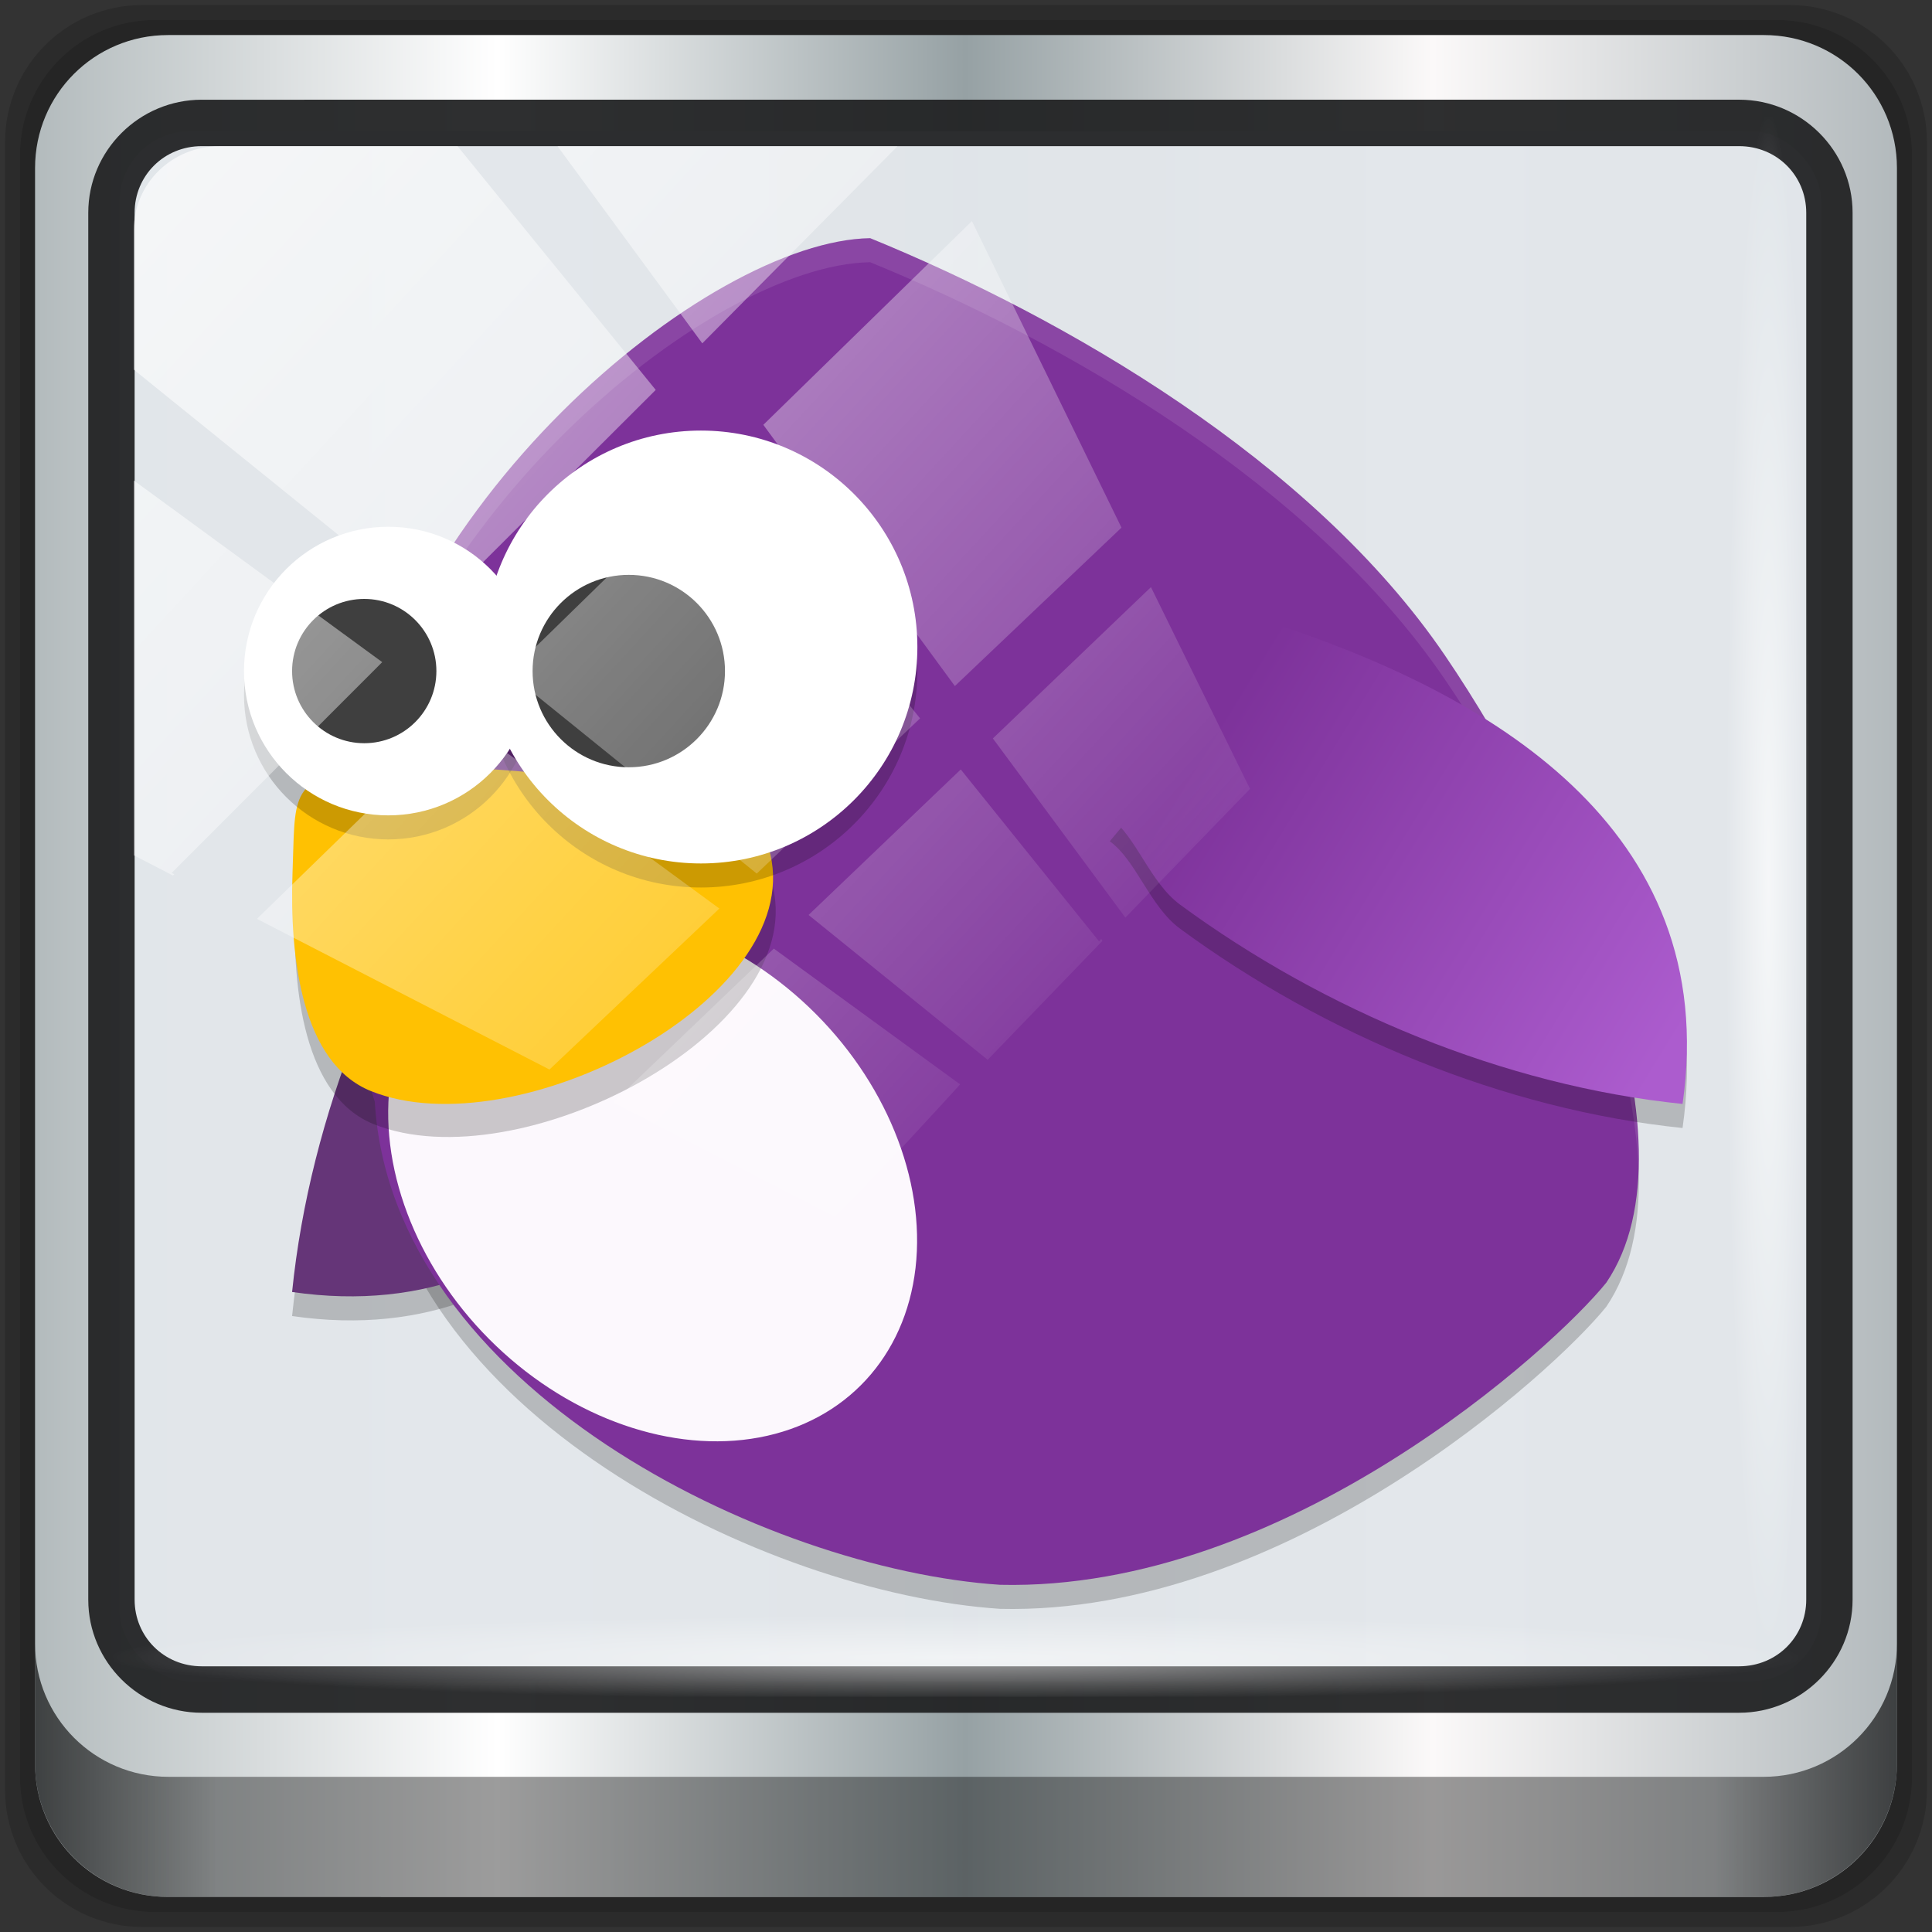 <?xml version="1.0" encoding="UTF-8" standalone="no"?>
<!-- Created with Inkscape (http://www.inkscape.org/) -->

<svg
   xmlns:dc="http://purl.org/dc/elements/1.1/"
   xmlns:cc="http://creativecommons.org/ns#"
   xmlns:rdf="http://www.w3.org/1999/02/22-rdf-syntax-ns#"
   xmlns:svg="http://www.w3.org/2000/svg"
   xmlns="http://www.w3.org/2000/svg"
   xmlns:xlink="http://www.w3.org/1999/xlink"
   xmlns:sodipodi="http://sodipodi.sourceforge.net/DTD/sodipodi-0.dtd"
   xmlns:inkscape="http://www.inkscape.org/namespaces/inkscape"
   width="96"
   height="96"
   viewBox="0 0 96 96"
   version="1.1"
   id="svg1072"
   inkscape:version="0.92.1 r15371"
   sodipodi:docname="frozen-bubble.svg">
  <rect x="0" y="0" width="96" height="96" fill="#333333" stroke="none"/>
  <title
     id="title4179">Lila-HD-Icon-Theme</title>
  <defs
     id="defs1066">
    <linearGradient
       y2="47"
       x2="90"
       y1="47"
       x1="6"
       gradientTransform="matrix(1.106,0,0,1.107,-4.989,-3.621)"
       gradientUnits="userSpaceOnUse"
       id="linearGradient4071"
       xlink:href="#linearGradient6139-0"
       inkscape:collect="always" />
    <linearGradient
       id="linearGradient6139-0">
      <stop
         style="stop-color:#b2babc;stop-opacity:1"
         offset="0"
         id="stop6141-2" />
      <stop
         id="stop6151-0"
         offset="0.25"
         style="stop-color:#ffffff;stop-opacity:1;" />
      <stop
         id="stop6147-1"
         offset="0.5"
         style="stop-color:#96a1a4;stop-opacity:1" />
      <stop
         style="stop-color:#fbf9f9;stop-opacity:1;"
         offset="0.75"
         id="stop6149-4" />
      <stop
         style="stop-color:#b2b9bc;stop-opacity:1"
         offset="1"
         id="stop6143-4" />
    </linearGradient>
    <linearGradient
       gradientUnits="userSpaceOnUse"
       y2="88.172"
       x2="94.5"
       y1="88.172"
       x1="1.5"
       id="linearGradient4129"
       xlink:href="#linearGradient3832-0-6-1-1"
       inkscape:collect="always"
       gradientTransform="matrix(0.999,0,0,1,0.149,0.415)" />
    <linearGradient
       id="linearGradient3832-0-6-1-1">
      <stop
         id="stop3834-6-3-7-1"
         offset="0"
         style="stop-color:#000000;stop-opacity:1;" />
      <stop
         style="stop-color:#000000;stop-opacity:0.588;"
         offset="0.1"
         id="stop3872-2-4" />
      <stop
         id="stop3844-6-2-7-6"
         offset="0.9"
         style="stop-color:#000000;stop-opacity:0.588;" />
      <stop
         id="stop3836-5-0-2-9"
         offset="1"
         style="stop-color:#000000;stop-opacity:1;" />
    </linearGradient>
    <radialGradient
       r="43.199"
       fy="44.893"
       fx="13.948"
       cy="44.893"
       cx="13.948"
       gradientTransform="matrix(0.974,0,0,0.049,34.012,80.582)"
       gradientUnits="userSpaceOnUse"
       id="radialGradient7462"
       xlink:href="#linearGradient3737"
       inkscape:collect="always" />
    <linearGradient
       id="linearGradient3737">
      <stop
         id="stop3739"
         style="stop-color:#ffffff;stop-opacity:1"
         offset="0" />
      <stop
         id="stop3741"
         style="stop-color:#ffffff;stop-opacity:0"
         offset="1" />
    </linearGradient>
    <radialGradient
       r="43.199"
       fy="44.893"
       fx="13.948"
       cy="44.893"
       cx="13.948"
       gradientTransform="matrix(0.888,0,0,0.049,31.96,-90.223)"
       gradientUnits="userSpaceOnUse"
       id="radialGradient7464"
       xlink:href="#linearGradient3737"
       inkscape:collect="always" />
    <linearGradient
       y2="14.514"
       x2="50.528"
       y1="-28.642"
       x1="2.771"
       gradientUnits="userSpaceOnUse"
       id="linearGradient4767"
       xlink:href="#linearGradient3737"
       inkscape:collect="always"
       gradientTransform="matrix(1.004,0,0,1.005,-0.218,-0.048)" />
    <clipPath
       clipPathUnits="userSpaceOnUse"
       id="clipPath4156-4-1">
      <path
         style="opacity:0.6;fill:#ffffff;fill-opacity:1;stroke:none"
         d="m 27.046,-55.695 -14.214,13.321 h 0.061 l 15.653,21.771 10.231,-10.546 C 38.562,-32.302 27.468,-54.819 27.046,-55.695 Z M 9.647,-39.383 -5.241,-25.321 15.988,-7.806 26.372,-18.383 Z m 31.491,12.951 -9.741,9.714 8.945,12.458 7.781,-7.555 z m -49.84,4.379 -13.754,12.982 26.283,13.846 0.061,-0.062 -0.123,-0.062 L 13.599,-5.401 -8.702,-22.053 Z m 38.015,7.401 -9.803,9.775 11.579,9.559 7.628,-7.401 -8.669,-11.009 z m 20.187,5.674 -7.383,7.216 6.188,8.542 5.82,-6.137 z m -32.195,6.322 -9.557,9.498 13.662,7.185 7.934,-7.678 z m 23.312,2.374 -7.107,6.938 8.363,6.907 5.361,-5.674 -0.061,-0.092 -0.092,0.123 -6.464,-8.203 z m -8.73,8.542 -7.505,7.339 10.354,5.458 c 1.397,-1.321 5.675,-6.123 5.851,-6.322 z"
         id="path4158-0-8"
         inkscape:connector-curvature="0" />
    </clipPath>
    <linearGradient
       gradientUnits="userSpaceOnUse"
       y2="7.017"
       x2="45.448"
       y1="92.54"
       x1="45.448"
       gradientTransform="scale(1.006,0.994)"
       id="ButtonShadow-16">
      <stop
         id="stop3750-6"
         offset="0"
         style="stop-color:#000000;stop-opacity:1;" />
      <stop
         id="stop3752-4"
         offset="1"
         style="stop-color:#000000;stop-opacity:0.588;" />
    </linearGradient>
    <clipPath
       id="clipPath4355-7"
       clipPathUnits="userSpaceOnUse">
      <rect
         ry="6"
         rx="6"
         y="6"
         x="6"
         height="80"
         width="84"
         id="rect4357-5"
         style="fill:#ffffff;fill-opacity:1;fill-rule:nonzero;stroke:none" />
    </clipPath>
    <clipPath
       id="clipPath4355-9"
       clipPathUnits="userSpaceOnUse">
      <rect
         ry="6"
         rx="6"
         y="6"
         x="6"
         height="80"
         width="84"
         id="rect4357-1"
         style="fill:#ffffff;fill-opacity:1;fill-rule:nonzero;stroke:none" />
    </clipPath>
    <clipPath
       id="clipPath4355-1"
       clipPathUnits="userSpaceOnUse">
      <rect
         ry="6"
         rx="6"
         y="6"
         x="6"
         height="80"
         width="84"
         id="rect4357-9"
         style="fill:#ffffff;fill-opacity:1;fill-rule:nonzero;stroke:none" />
    </clipPath>
    <clipPath
       id="clipPath3943-52-0"
       clipPathUnits="userSpaceOnUse">
      <path
         inkscape:connector-curvature="0"
         style="color:#000000;display:inline;overflow:visible;visibility:visible;opacity:0.8;fill:#ff00ff;fill-opacity:1;fill-rule:nonzero;stroke:none;stroke-width:1;marker:none;enable-background:accumulate"
         d="m 69.781,20.844 -5,3.438 c 5.587,5.537 9,13.328 9,21.812 0,8.434 -3.377,16.096 -8.906,21.625 l 5,3.438 C 76.078,64.576 80,55.844 80,46.094 c 2e-6,-9.797 -3.963,-18.66 -10.219,-25.25 z M 40,24.062 28.906,36.219 H 21.5 c -0.823,0 -1.5,0.677 -1.5,1.5 v 1 14.844 1 c 0,0.823 0.684,1.61 1.5,1.5 h 7.406 L 40,68 V 66 26.062 Z m 20.594,3.281 -5,3.438 L 55.5,30.875 c 3.938,3.89 6.406,9.25 6.406,15.219 0,5.921 -2.43,11.148 -6.312,15.031 l 0.094,0.094 5.094,3.438 c 4.475,-4.908 7.25,-11.402 7.25,-18.562 0,-7.231 -2.879,-13.831 -7.438,-18.75 z m -9.25,6.5 -5.219,3.625 c 2.222,2.218 3.719,5.24 3.719,8.625 0,3.337 -1.459,6.228 -3.625,8.438 l 5.219,3.625 c 2.822,-3.237 4.531,-7.434 4.531,-12.062 0,-4.673 -1.754,-9.001 -4.625,-12.25 z"
         id="path3945-4-1" />
    </clipPath>
    <linearGradient
       id="linearGradient4648">
      <stop
         id="stop4539"
         offset="0"
         style="stop-color:#7d329a" />
      <stop
         id="stop4541"
         offset="1"
         style="stop-color:#ac5cce" />
    </linearGradient>
    <linearGradient
       xlink:href="#linearGradient4648"
       gradientUnits="userSpaceOnUse"
       gradientTransform="matrix(1.412,0,0,1.333,-1.529,-1e-6)"
       y2="27.456"
       y1="19.129"
       x2="45"
       x1="30.577"
       id="linearGradient4652" />
  </defs>
  <sodipodi:namedview
     id="base"
     pagecolor="#ffffff"
     bordercolor="#666666"
     borderopacity="1.0"
     inkscape:pageopacity="0.0"
     inkscape:pageshadow="2"
     inkscape:zoom="5.9285074"
     inkscape:cx="-1.66974"
     inkscape:cy="45.17084"
     inkscape:document-units="px"
     inkscape:current-layer="g2574"
     showgrid="false"
     inkscape:showpageshadow="false"
     units="px"
     inkscape:lockguides="true"
     inkscape:window-width="1920"
     inkscape:window-height="994"
     inkscape:window-x="0"
     inkscape:window-y="21"
     inkscape:window-maximized="1"
     inkscape:snap-global="false">
    <sodipodi:guide
       position="0,0"
       orientation="0,96"
       id="guide1621"
       inkscape:locked="true" />
    <sodipodi:guide
       position="96,0"
       orientation="-96,0"
       id="guide1623"
       inkscape:locked="true" />
    <sodipodi:guide
       position="96,96"
       orientation="0,-96"
       id="guide1625"
       inkscape:locked="true" />
    <sodipodi:guide
       position="0,96"
       orientation="96,0"
       id="guide1627"
       inkscape:locked="true" />
  </sodipodi:namedview>
  <g
     inkscape:label="Livello 1"
     inkscape:groupmode="layer"
     id="layer1"
     transform="translate(0,-1026.52)">
    <g
       transform="translate(-0.149,1026.105)"
       style="display:inline"
       id="g2574">
      <path
         inkscape:connector-curvature="0"
         id="path3288"
         d="M 89.078,0.665 H 7.22 C 3.441,0.665 0.399,3.707 0.399,7.486 V 89.344 c 0,3.779 3.042,6.821 6.821,6.821 H 89.078 c 3.779,0 6.821,-3.042 6.821,-6.821 V 7.486 C 95.899,3.707 92.857,0.665 89.078,0.665 Z"
         style="display:inline;opacity:0.15;fill:#000000;fill-opacity:1;fill-rule:nonzero;stroke:none;stroke-width:0.999" />
      <path
         style="display:inline;opacity:0.15;fill:#000000;fill-opacity:1;fill-rule:nonzero;stroke:none;stroke-width:0.999"
         d="M 88.438,1.411 H 7.86 c -3.72,0 -6.715,2.995 -6.715,6.715 V 88.704 c 0,3.72 2.995,6.715 6.715,6.715 H 88.438 c 3.72,0 6.715,-2.995 6.715,-6.715 V 8.126 c 0,-3.72 -2.995,-6.715 -6.715,-6.715 z"
         id="path4085"
         inkscape:connector-curvature="0" />
      <path
         inkscape:connector-curvature="0"
         id="rect4251-1"
         d="M 87.799,2.157 H 8.499 c -3.661,0 -6.608,2.947 -6.608,6.608 V 88.065 c 0,3.661 2.947,6.608 6.608,6.608 H 87.799 c 3.661,0 6.608,-2.947 6.608,-6.608 V 8.765 c 0,-3.661 -2.947,-6.608 -6.608,-6.608 z"
         style="display:inline;fill:url(#linearGradient4071);fill-opacity:1;fill-rule:nonzero;stroke:none;stroke-width:0.999" />
      <rect
         style="opacity:1;fill:#e2e6ea;fill-opacity:0.972;stroke:none;stroke-width:0.711;stroke-miterlimit:4;stroke-dasharray:none;stroke-opacity:1"
         id="rect862"
         width="84.558"
         height="77.021"
         x="6.09"
         y="6.934"
         rx="3.496"
         ry="3.5" />
      <path
         style="color:#000000;font-style:normal;font-variant:normal;font-weight:normal;font-stretch:normal;font-size:medium;line-height:normal;font-family:Sans;-inkscape-font-specification:Sans;text-indent:0;text-align:start;text-decoration:none;text-decoration-line:none;letter-spacing:normal;word-spacing:normal;text-transform:none;writing-mode:lr-tb;direction:ltr;baseline-shift:baseline;text-anchor:start;display:inline;overflow:visible;visibility:visible;fill:#202223;fill-opacity:0.937;stroke:none;stroke-width:2.374;marker:none;enable-background:accumulate"
         d="m 10.173,5.37 c -3.1,0 -5.638,2.526 -5.638,5.617 v 68.917 c 0,3.09 2.538,5.617 5.638,5.617 h 76.392 c 3.1,0 5.638,-2.526 5.638,-5.617 V 10.986 c 0,-3.09 -2.538,-5.617 -5.638,-5.617 z m 0,2.307 h 76.392 c 1.878,0 3.335,1.472 3.335,3.309 v 68.917 c 0,1.837 -1.456,3.309 -3.335,3.309 H 10.173 c -1.878,0 -3.335,-1.472 -3.335,-3.309 V 10.986 c 0,-1.837 1.456,-3.309 3.335,-3.309 z"
         id="path4989"
         inkscape:connector-curvature="0" />
      <path
         id="path4118"
         d="m 1.891,82.082 v 5.969 c 0,3.661 2.961,6.622 6.622,6.622 H 87.785 c 3.661,0 6.622,-2.961 6.622,-6.622 v -5.969 c 0,3.661 -2.961,6.622 -6.622,6.622 H 8.513 c -3.661,0 -6.622,-2.961 -6.622,-6.622 z"
         style="display:inline;opacity:0.658;fill:url(#linearGradient4129);fill-opacity:1;fill-rule:nonzero;stroke:none;stroke-width:0.999"
         inkscape:connector-curvature="0" />
      <rect
         ry="4.25"
         rx="4.25"
         y="80.497"
         x="5.746"
         height="4.228"
         width="83.811"
         id="rect4131"
         style="opacity:0.55;fill:url(#radialGradient7462);fill-opacity:1;stroke:none;stroke-width:0.999" />
      <rect
         transform="rotate(90)"
         style="opacity:0.669;fill:url(#radialGradient7464);fill-opacity:1;stroke:none;stroke-width:0.999"
         id="rect4141"
         width="76.35"
         height="4.228"
         x="6.196"
         y="-90.015"
         rx="4.246"
         ry="4.246" />
      <g
         id="g4605"
         transform="matrix(1.195,0,0,1.195,9.883,7.47)">
        <path
           id="path4547"
           d="M 23.6,31.892 C 20.754,40.692 15.317,50.455 4,48.819 4.748,41.458 7.804,34.048 12.121,28.101 c 0.91,-1.254 2.787,-1.809 3.564,-2.901 z"
           style="opacity:0.2"
           inkscape:connector-curvature="0" />
        <path
           id="path4549"
           d="M 28.038,5 C 21.314,5.099 7.85,16.076 6.181,29.276 5.701,33.077 6.194,37.124 7.439,40.905 8.127,52.771 23.708,60.351 33.439,60.994 45.344,61.275 56.464,51.146 58.649,48.427 62.645,42.517 56.989,29.777 51.942,22.358 46.405,14.216 36.081,8.287 28.038,5 Z"
           style="opacity:0.2"
           inkscape:connector-curvature="0" />
        <path
           id="path4551"
           d="M 23.6,30.892 C 20.754,39.692 15.317,49.455 4,47.819 4.748,40.458 7.804,33.048 12.121,27.101 c 0.91,-1.254 2.787,-1.809 3.564,-2.901 z"
           style="fill:#653578"
           inkscape:connector-curvature="0" />
        <path
           id="path4553"
           d="M 28.038,4 C 21.314,4.099 7.85,15.076 6.181,28.276 5.701,32.077 6.194,36.124 7.439,39.905 8.127,51.771 23.708,59.351 33.439,59.994 45.344,60.275 56.464,50.146 58.649,47.427 62.645,41.517 56.989,28.777 51.942,21.358 46.405,13.216 36.081,7.287 28.038,4 Z"
           style="fill:#7d329a"
           inkscape:connector-curvature="0" />
        <path
           id="path4555"
           d="M 28.037,4 C 21.313,4.099 7.851,15.075 6.182,28.275 6.039,29.403 5.991,30.553 6.014,31.711 6.03,30.892 6.08,30.078 6.182,29.275 7.851,16.075 21.313,5.099 28.037,5 c 8.044,3.287 18.366,9.215 23.904,17.357 3.724,5.475 7.769,13.841 8.033,20.229 0.161,-6.49 -4.111,-15.461 -8.033,-21.229 C 46.404,13.215 36.081,7.287 28.037,4 Z"
           style="opacity:0.1;fill:#ffffff"
           inkscape:connector-curvature="0" />
        <ellipse
           id="ellipse4557"
           transform="matrix(0.678,-0.735,0.724,0.69,0,0)"
           ry="12.251"
           rx="9.587"
           cy="43.13"
           cx="-18.045"
           style="fill:#fcf8fd" />
        <path
           id="path4559"
           d="m 44.748,21 c 8.874,2.904 18.719,8.452 17.069,20 -7.422,-0.764 -14.896,-3.882 -20.892,-8.286 C 39.661,31.785 39.101,29.869 38,29.077 Z"
           style="opacity:0.2"
           inkscape:connector-curvature="0" />
        <path
           id="path4561"
           d="m 44.748,20 c 8.874,2.904 18.719,8.452 17.069,20 C 54.395,39.236 46.922,36.118 40.925,31.714 39.661,30.785 39.101,28.869 38,28.077 Z"
           style="fill:url(#linearGradient4652)"
           inkscape:connector-curvature="0" />
        <path
           id="path4563"
           d="M 24,31 C 25.39,37.034 13.406,43.256 7.393,40.84 4.499,39.677 4.006,35.249 4.128,31.784 4.251,28.716 3.943,27.781 7.015,27.488 12.833,26.949 23.389,28.349 24,31 Z"
           style="opacity:0.2"
           inkscape:connector-curvature="0" />
        <path
           id="path4565"
           d="m 23.889,29.626 c 1.39,6.034 -10.594,12.256 -16.607,9.84 -2.894,-1.163 -3.387,-5.591 -3.265,-9.056 0.123,-3.069 -0.185,-4.003 2.887,-4.296 5.818,-0.539 16.374,0.861 16.985,3.512 z"
           style="fill:#ffc102"
           inkscape:connector-curvature="0" />
        <circle
           id="circle4567"
           transform="scale(-1,1)"
           r="6"
           cy="23"
           cx="-8"
           style="opacity:0.2" />
        <circle
           id="circle4569"
           transform="scale(-1,1)"
           r="9"
           cy="22"
           cx="-21"
           style="opacity:0.2" />
        <circle
           id="circle4571"
           transform="scale(-1,1)"
           r="6"
           cy="22"
           cx="-8"
           style="fill:#ffffff" />
        <circle
           id="circle4573"
           transform="scale(-1,1)"
           r="9"
           cy="21"
           cx="-21"
           style="fill:#ffffff" />
        <circle
           id="circle4575"
           transform="scale(-1,1)"
           r="4"
           cy="22"
           cx="-18"
           style="fill:#3f3f3f" />
        <circle
           id="circle4577"
           transform="scale(-1,1)"
           r="3"
           cy="22"
           cx="-7"
           style="fill:#3f3f3f" />
      </g>
      <rect
         clip-path="url(#clipPath4156-4-1)"
         ry="3.978"
         rx="3.974"
         y="-30"
         x="2"
         height="69.024"
         width="75.966"
         id="rect4146"
         style="opacity:0.65;fill:url(#linearGradient4767);fill-opacity:1;stroke:none;stroke-width:1.005"
         transform="matrix(1.064,0,0,1.042,4.672,38.944)" />
    </g>
  </g>
</svg>
